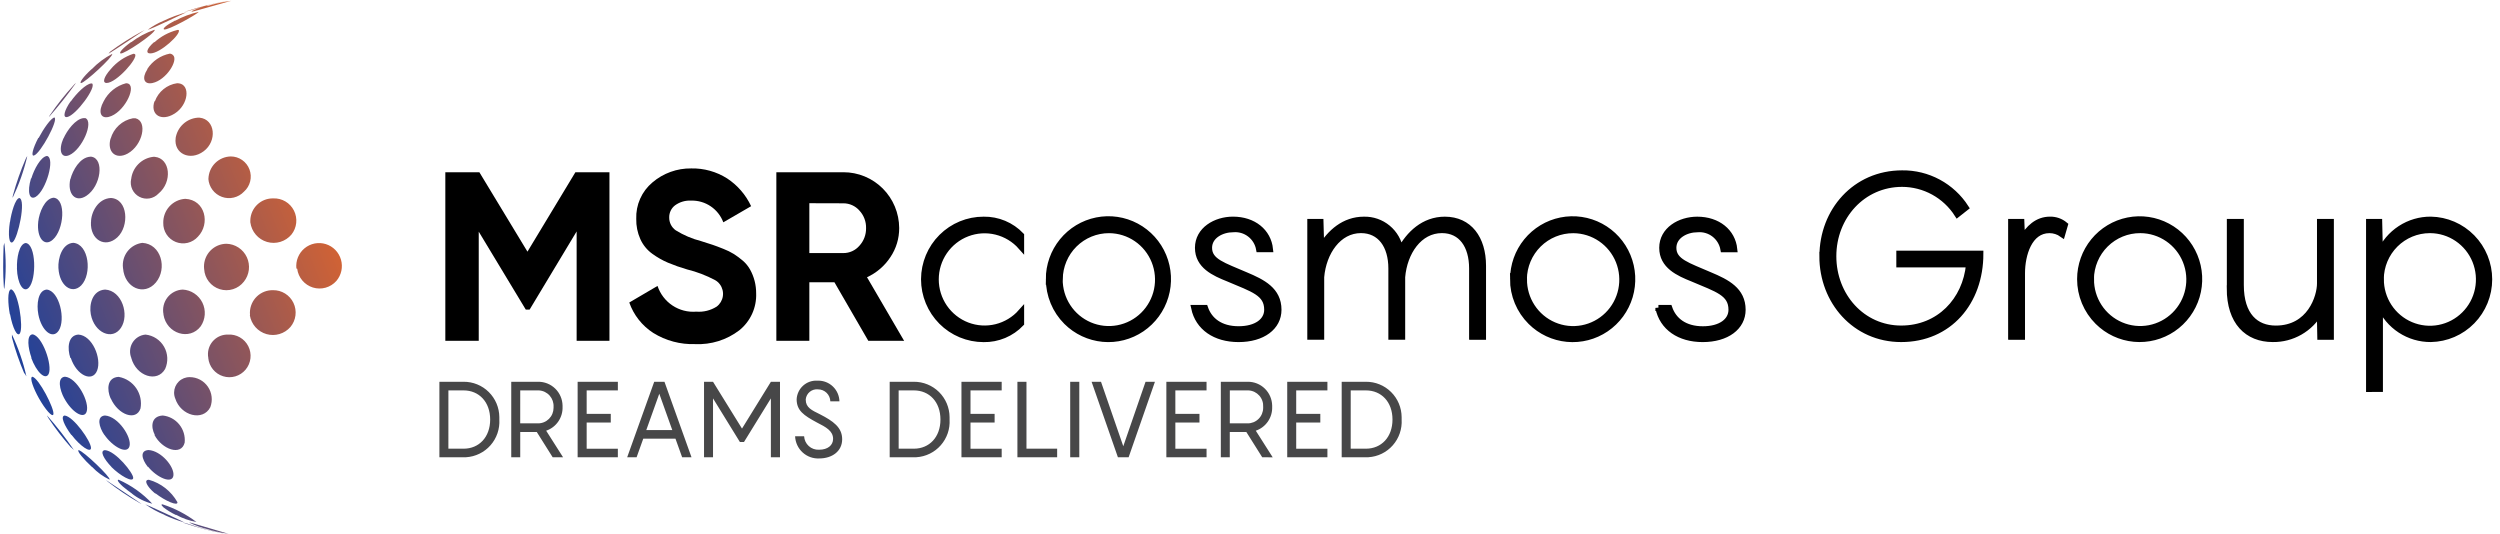<svg  viewBox="0 0 206 44" fill="none" xmlns="http://www.w3.org/2000/svg">
<path d="M50.219 14.192V28.08H47.515V19.07L43.641 25.509H43.323L39.448 19.088V28.08H36.695V14.192H39.5L43.462 20.736L47.413 14.192H50.219Z" fill="black"/>
<path d="M57.282 28.354C56.065 28.396 54.863 28.075 53.827 27.432C52.91 26.841 52.215 25.96 51.852 24.927L54.18 23.561C54.4 24.222 54.834 24.791 55.413 25.175C55.992 25.559 56.682 25.737 57.374 25.68C57.963 25.727 58.551 25.581 59.052 25.265C59.329 25.058 59.513 24.75 59.564 24.407C59.615 24.064 59.528 23.714 59.323 23.435C59.217 23.292 59.084 23.173 58.93 23.085C58.195 22.694 57.416 22.396 56.608 22.198C56.074 22.044 55.549 21.859 55.036 21.644C54.584 21.45 54.156 21.206 53.758 20.918C53.323 20.607 52.979 20.185 52.76 19.696C52.528 19.173 52.414 18.604 52.427 18.031C52.407 17.463 52.516 16.897 52.747 16.378C52.977 15.859 53.323 15.399 53.758 15.035C54.651 14.272 55.789 13.861 56.961 13.878C58.003 13.856 59.029 14.142 59.911 14.699C60.771 15.262 61.457 16.056 61.892 16.99L59.602 18.319C59.4 17.782 59.038 17.321 58.564 17.001C58.09 16.68 57.529 16.516 56.959 16.53C56.484 16.502 56.015 16.638 55.628 16.916C55.474 17.033 55.349 17.184 55.265 17.359C55.181 17.533 55.139 17.725 55.143 17.919C55.139 18.127 55.187 18.333 55.281 18.518C55.376 18.703 55.514 18.862 55.684 18.98C56.33 19.38 57.032 19.679 57.767 19.867L58.721 20.173C58.939 20.246 59.236 20.358 59.611 20.508C59.913 20.624 60.203 20.767 60.479 20.936C60.731 21.099 60.972 21.279 61.201 21.474C61.442 21.679 61.645 21.925 61.801 22.2C62.136 22.8 62.31 23.477 62.307 24.164C62.33 24.747 62.216 25.327 61.975 25.857C61.734 26.387 61.372 26.853 60.919 27.217C59.877 28.013 58.59 28.416 57.282 28.354V28.354Z" fill="black"/>
<path d="M71.547 28.08L68.758 23.26H66.69V28.08H63.971V14.192H69.494C70.709 14.189 71.876 14.671 72.739 15.532C73.601 16.394 74.088 17.564 74.093 18.787V18.794C74.097 19.646 73.846 20.48 73.371 21.185C72.896 21.91 72.227 22.485 71.441 22.844L74.499 28.085L71.547 28.08ZM66.69 16.745V20.853H69.495C69.745 20.855 69.993 20.801 70.221 20.697C70.449 20.593 70.651 20.44 70.815 20.25C71.177 19.856 71.374 19.336 71.364 18.8C71.378 18.263 71.181 17.742 70.815 17.35C70.65 17.161 70.446 17.01 70.218 16.907C69.99 16.804 69.742 16.752 69.492 16.753L66.69 16.745Z" fill="black"/>
<path d="M17.093 0.487C17.738 0.304 18.395 0.163 19.059 0.065V0.065L16.006 0.923C15.811 0.973 15.804 0.967 15.782 0.923C16.197 0.717 16.634 0.558 17.084 0.45L17.093 0.487ZM14.411 1.701C13.688 2.071 13.369 2.377 13.521 2.427C13.846 2.514 16.225 1.192 16.377 0.977C15.704 1.131 15.055 1.375 14.447 1.703L14.411 1.701ZM12.711 3.456C12.073 4.017 11.989 4.401 12.372 4.401C13.203 4.424 14.981 2.751 14.72 2.474C14.681 2.46 14.637 2.46 14.597 2.474C13.897 2.653 13.251 3.002 12.718 3.492L12.711 3.456ZM12.137 5.722C11.66 6.45 11.875 6.987 12.564 6.841C13.699 6.604 14.732 4.947 14.252 4.536C14.181 4.467 14.089 4.426 13.99 4.419C13.613 4.495 13.255 4.646 12.937 4.863C12.619 5.08 12.348 5.359 12.138 5.684L12.137 5.722ZM12.732 8.337C12.377 9.355 13.152 9.981 14.174 9.479C15.432 8.872 15.73 7.222 14.908 6.908C14.807 6.875 14.703 6.858 14.597 6.857C14.185 6.914 13.797 7.083 13.474 7.346C13.15 7.608 12.904 7.955 12.762 8.348L12.732 8.337ZM14.475 11.373C14.301 12.658 15.655 13.301 16.782 12.464C17.909 11.627 17.744 9.828 16.443 9.696H16.305C15.854 9.727 15.428 9.911 15.095 10.217C14.761 10.524 14.541 10.935 14.47 11.383L14.475 11.373ZM17.168 14.72C17.188 15.053 17.306 15.373 17.505 15.64C17.703 15.907 17.976 16.109 18.288 16.223C18.599 16.337 18.937 16.356 19.26 16.279C19.583 16.203 19.877 16.033 20.105 15.791C20.356 15.568 20.533 15.274 20.614 14.948C20.695 14.622 20.675 14.278 20.557 13.963C20.439 13.649 20.229 13.378 19.954 13.186C19.679 12.994 19.353 12.892 19.018 12.891C18.534 12.9 18.071 13.097 17.727 13.441C17.384 13.785 17.186 14.249 17.175 14.736L17.168 14.72ZM20.63 18.334C20.681 18.706 20.837 19.055 21.081 19.339C21.324 19.623 21.644 19.83 22.002 19.935C22.36 20.04 22.74 20.039 23.097 19.931C23.455 19.823 23.773 19.614 24.015 19.328C24.234 19.054 24.371 18.722 24.408 18.371C24.445 18.021 24.38 17.667 24.222 17.353C24.064 17.038 23.819 16.776 23.517 16.598C23.215 16.42 22.868 16.333 22.518 16.348C22.029 16.335 21.555 16.518 21.201 16.857C20.846 17.195 20.639 17.661 20.626 18.153C20.626 18.213 20.626 18.274 20.626 18.334H20.63ZM24.488 22.145C24.533 22.5 24.68 22.835 24.909 23.109C25.139 23.383 25.442 23.585 25.782 23.691C26.123 23.796 26.486 23.801 26.83 23.705C27.173 23.609 27.481 23.416 27.718 23.148C27.921 22.91 28.062 22.625 28.128 22.319C28.194 22.013 28.183 21.695 28.096 21.394C28.01 21.093 27.85 20.818 27.632 20.595C27.414 20.371 27.144 20.206 26.846 20.113C26.549 20.021 26.233 20.004 25.927 20.064C25.621 20.125 25.335 20.261 25.095 20.46C24.855 20.66 24.667 20.916 24.55 21.206C24.432 21.496 24.389 21.811 24.422 22.123L24.488 22.145ZM15.431 0.902L15.207 0.982C15.871 0.829 16.508 0.587 17.173 0.422C17.722 0.284 18.257 0.198 18.785 0.081L18.523 0.124C17.477 0.309 16.445 0.569 15.436 0.902H15.431ZM13.448 1.724C12.996 1.918 12.568 2.162 12.17 2.451V2.451C12.38 2.451 15.359 1.001 15.38 1.001C14.715 1.189 14.067 1.432 13.443 1.728L13.448 1.724ZM10.811 3.46C10.088 3.98 9.796 4.347 9.927 4.404C10.203 4.505 12.769 2.754 12.754 2.463H12.711C12.027 2.698 11.386 3.042 10.811 3.481V3.46ZM9.126 5.696C8.562 6.32 8.403 6.837 8.786 6.837C9.596 6.837 11.396 4.788 11.129 4.474C11.092 4.443 11.046 4.428 10.998 4.43C10.269 4.668 9.621 5.106 9.126 5.696ZM8.541 8.349C8.07 9.192 8.265 9.799 8.952 9.635C10.172 9.337 11.222 7.279 10.607 6.908C10.54 6.875 10.466 6.858 10.391 6.858C9.995 6.96 9.626 7.146 9.307 7.403C8.988 7.66 8.726 7.982 8.541 8.348V8.349ZM9.121 11.379C8.782 12.506 9.541 13.197 10.524 12.652C11.76 11.968 12.187 9.998 11.167 9.745C11.095 9.738 11.023 9.738 10.951 9.745C10.519 9.826 10.119 10.027 9.795 10.325C9.471 10.623 9.236 11.006 9.116 11.431L9.121 11.379ZM10.802 14.768C10.743 15.051 10.778 15.346 10.901 15.607C11.024 15.869 11.228 16.083 11.483 16.217C11.738 16.352 12.03 16.398 12.313 16.351C12.597 16.303 12.858 16.164 13.056 15.954C14.228 14.995 14.039 13.046 12.753 12.923H12.622C12.156 12.978 11.723 13.19 11.393 13.526C11.064 13.861 10.857 14.299 10.808 14.768H10.802ZM13.453 18.367C13.444 18.704 13.539 19.036 13.723 19.317C13.908 19.598 14.175 19.816 14.486 19.94C14.798 20.063 15.14 20.088 15.466 20.01C15.792 19.931 16.086 19.754 16.309 19.502C17.343 18.44 16.916 16.463 15.268 16.383C14.769 16.413 14.3 16.637 13.962 17.007C13.623 17.378 13.441 17.866 13.453 18.369V18.367ZM16.823 22.179C16.845 22.553 16.98 22.911 17.21 23.206C17.44 23.501 17.753 23.718 18.109 23.829C18.465 23.941 18.846 23.941 19.201 23.829C19.557 23.717 19.87 23.5 20.099 23.205C20.322 22.926 20.462 22.59 20.505 22.235C20.547 21.88 20.491 21.52 20.341 21.196C20.191 20.871 19.954 20.596 19.656 20.4C19.359 20.204 19.013 20.095 18.658 20.086C18.413 20.088 18.171 20.139 17.945 20.235C17.719 20.331 17.515 20.471 17.343 20.646C17.171 20.822 17.036 21.03 16.944 21.258C16.852 21.487 16.806 21.731 16.808 21.978C16.809 22.046 16.813 22.113 16.821 22.181L16.823 22.179ZM20.587 25.982C20.646 26.344 20.806 26.681 21.048 26.955C21.291 27.229 21.606 27.428 21.956 27.529C22.307 27.63 22.679 27.628 23.029 27.524C23.379 27.42 23.692 27.219 23.932 26.943C24.159 26.671 24.303 26.34 24.347 25.988C24.391 25.637 24.334 25.28 24.182 24.96C24.03 24.64 23.79 24.371 23.489 24.185C23.189 23.999 22.843 23.904 22.49 23.911C21.997 23.901 21.52 24.088 21.164 24.431C20.808 24.775 20.603 25.246 20.592 25.742C20.591 25.814 20.594 25.886 20.6 25.958L20.587 25.982ZM9.081 4.252C9.028 4.307 8.98 4.366 8.936 4.428C9.045 4.392 11.916 2.488 11.922 2.473L11.684 2.597C10.779 3.088 9.909 3.642 9.081 4.254V4.252ZM7.542 5.704C6.818 6.363 6.522 6.838 6.674 6.846C6.965 6.846 9.347 4.665 9.248 4.44C8.619 4.765 8.048 5.192 7.556 5.704H7.542ZM5.829 8.336C5.286 9.107 5.149 9.717 5.531 9.645C6.255 9.513 7.976 7.173 7.585 6.877C7.559 6.87 7.531 6.87 7.505 6.877C7.086 6.92 6.305 7.683 5.829 8.366V8.336ZM5.228 11.39C4.793 12.383 5.033 13.077 5.706 12.786C6.761 12.327 7.752 10.045 7.036 9.732C6.988 9.725 6.939 9.725 6.89 9.732C6.226 9.791 5.517 10.75 5.228 11.419V11.39ZM5.792 14.756C5.53 15.992 6.226 16.727 7.115 16.137C8.323 15.344 8.617 13.079 7.527 12.912H7.437C6.576 12.97 5.995 14.031 5.803 14.757L5.792 14.756ZM7.495 18.299C7.419 19.754 8.662 20.484 9.665 19.562C10.668 18.639 10.555 16.398 9.141 16.313C8.05 16.371 7.5 17.512 7.5 18.299H7.495ZM10.14 22.109C10.263 23.723 11.882 24.428 12.844 23.277C13.806 22.127 13.284 20.101 11.729 20.012C11.49 20.042 11.259 20.119 11.049 20.239C10.839 20.359 10.655 20.519 10.507 20.71C10.359 20.902 10.249 21.121 10.186 21.355C10.122 21.589 10.104 21.833 10.134 22.074C10.134 22.085 10.134 22.096 10.134 22.107L10.14 22.109ZM13.466 25.912C13.719 27.512 15.635 28.093 16.54 26.886C16.732 26.603 16.847 26.273 16.871 25.931C16.895 25.588 16.829 25.246 16.678 24.938C16.527 24.63 16.297 24.368 16.012 24.179C15.728 23.989 15.398 23.88 15.057 23.861C14.812 23.871 14.572 23.935 14.354 24.048C14.136 24.161 13.945 24.32 13.794 24.515C13.644 24.71 13.537 24.935 13.482 25.175C13.426 25.416 13.424 25.665 13.474 25.907L13.466 25.912ZM17.161 29.498C17.195 29.842 17.329 30.168 17.546 30.436C17.764 30.704 18.054 30.901 18.383 31.003C18.711 31.106 19.061 31.109 19.391 31.012C19.721 30.915 20.015 30.722 20.237 30.458C20.458 30.194 20.598 29.87 20.637 29.527C20.677 29.184 20.615 28.837 20.46 28.529C20.305 28.221 20.062 27.965 19.763 27.795C19.465 27.624 19.122 27.546 18.78 27.57C18.355 27.559 17.944 27.719 17.635 28.013C17.327 28.307 17.148 28.712 17.136 29.139C17.132 29.259 17.142 29.38 17.166 29.498H17.161ZM4.143 9.444C4.096 9.506 4.057 9.574 4.029 9.647C4.815 8.755 5.555 7.823 6.247 6.856V6.856C6.247 6.856 6.202 6.856 6.052 7.037C5.36 7.794 4.723 8.598 4.143 9.444V9.444ZM3.155 11.363C2.699 12.236 2.54 12.898 2.801 12.813C3.342 12.646 4.839 9.862 4.485 9.68C4.194 9.73 3.589 10.603 3.184 11.367L3.155 11.363ZM2.553 14.705C2.227 15.803 2.416 16.537 2.947 16.216C3.799 15.689 4.565 13.024 3.878 12.85C3.354 12.908 2.801 13.969 2.585 14.695L2.553 14.705ZM3.148 18.295C3.017 19.596 3.654 20.381 4.356 19.745C5.273 18.945 5.478 16.386 4.415 16.291C3.691 16.357 3.235 17.491 3.148 18.278V18.295ZM4.816 22.102C4.896 23.551 5.93 24.283 6.689 23.52C7.599 22.585 7.344 20.11 6.033 20.008C5.116 20.074 4.767 21.274 4.813 22.103L4.816 22.102ZM7.485 25.905C7.767 27.417 9.25 28.087 9.965 27.015C10.681 25.944 10.052 23.947 8.664 23.86C7.601 23.926 7.333 25.096 7.484 25.905H7.485ZM10.817 29.497C11.229 31.002 12.95 31.561 13.606 30.405C13.737 30.115 13.798 29.797 13.783 29.479C13.768 29.16 13.679 28.85 13.521 28.573C13.364 28.296 13.143 28.061 12.878 27.887C12.612 27.712 12.309 27.604 11.994 27.57C11.776 27.587 11.564 27.657 11.377 27.772C11.191 27.887 11.034 28.046 10.919 28.234C10.805 28.422 10.737 28.634 10.72 28.854C10.703 29.074 10.738 29.295 10.822 29.498L10.817 29.497ZM14.437 32.828C14.893 34.278 16.73 34.732 17.329 33.555C17.434 33.279 17.472 32.981 17.437 32.687C17.403 32.393 17.298 32.112 17.131 31.868C16.965 31.624 16.742 31.424 16.481 31.286C16.221 31.148 15.931 31.076 15.637 31.076C15.299 31.071 14.974 31.201 14.732 31.437C14.49 31.674 14.351 31.997 14.346 32.336C14.343 32.512 14.377 32.687 14.444 32.85L14.437 32.828ZM1.075 16.059C1.05 16.137 1.038 16.219 1.04 16.301V16.301C1.565 15.206 1.97 14.057 2.247 12.874C2.21 12.909 2.196 12.924 2.109 13.107C1.696 14.065 1.351 15.051 1.076 16.058L1.075 16.059ZM0.814 18.299C0.648 19.382 0.755 20.161 1.046 19.95C1.48 19.638 2.173 16.439 1.589 16.315C1.256 16.38 0.933 17.515 0.822 18.302L0.814 18.299ZM1.393 22.111C1.429 23.376 1.928 24.176 2.376 23.703C3.019 23.02 2.983 20.127 2.122 20.023C1.573 20.087 1.363 21.287 1.4 22.116L1.393 22.111ZM3.158 25.904C3.42 27.271 4.337 27.998 4.834 27.248C5.434 26.347 4.893 23.953 3.847 23.86C3.124 23.924 3 25.095 3.16 25.904H3.158ZM5.833 29.496C6.318 30.946 7.611 31.532 8.002 30.536C8.392 29.539 7.609 27.628 6.454 27.569C5.58 27.635 5.536 28.733 5.799 29.497L5.833 29.496ZM9.125 32.828C9.74 34.209 11.222 34.71 11.576 33.663C11.685 33.084 11.561 32.484 11.231 31.997C10.901 31.509 10.392 31.172 9.816 31.062L9.767 31.054C8.799 31.112 8.807 32.129 9.112 32.828H9.125ZM12.727 35.838C13.342 37.025 14.935 37.604 15.217 36.471C15.272 35.934 15.112 35.397 14.773 34.978C14.434 34.559 13.944 34.293 13.41 34.238C12.421 34.297 12.427 35.206 12.754 35.83L12.727 35.838ZM0.261 22.044C0.261 22.552 0.278 23.06 0.312 23.563C0.312 23.65 0.327 23.736 0.355 23.818V23.818C0.507 22.552 0.507 21.273 0.355 20.007C0.328 20.093 0.308 20.181 0.296 20.271C0.273 20.857 0.261 21.448 0.261 22.045V22.044ZM0.832 25.905C1.042 27.048 1.425 27.789 1.635 27.477C1.953 26.982 1.504 23.98 0.911 23.841C0.593 23.906 0.658 25.076 0.81 25.886L0.832 25.905ZM2.568 29.476C3.002 30.662 3.738 31.36 4.01 30.814C4.342 30.088 3.475 27.644 2.674 27.549C2.16 27.615 2.319 28.713 2.594 29.477L2.568 29.476ZM5.287 32.807C5.902 33.955 6.9 34.573 7.13 33.948C7.426 33.148 6.336 31.113 5.352 31.041C4.687 31.099 4.918 32.116 5.287 32.815V32.807ZM8.6 35.825C9.278 36.814 10.486 37.482 10.674 36.76C10.863 36.037 9.757 34.316 8.649 34.237C7.927 34.295 8.164 35.203 8.592 35.829L8.6 35.825ZM12.207 38.465C12.929 39.352 14.188 39.915 14.289 39.191C14.39 38.468 13.276 37.142 12.242 37.083C11.52 37.126 11.661 37.809 12.178 38.47L12.207 38.465ZM2.054 30.786C2.085 30.866 2.126 30.942 2.177 31.012V31.012C1.907 29.822 1.507 28.666 0.984 27.565V27.811C1.253 28.824 1.594 29.816 2.004 30.779L2.054 30.786ZM3.205 32.815C3.729 33.749 4.318 34.415 4.397 34.146C4.521 33.716 3.19 31.135 2.662 31.041C2.417 31.1 2.749 32.008 3.205 32.815ZM5.894 35.832C6.616 36.778 7.484 37.351 7.499 36.915C7.499 36.356 6.057 34.32 5.331 34.239C4.938 34.291 5.331 35.105 5.872 35.832H5.894ZM9.168 38.468C9.892 39.194 10.94 39.786 10.976 39.39C11.011 38.995 9.516 37.144 8.648 37.092C8.184 37.135 8.554 37.818 9.191 38.481L9.168 38.468ZM12.811 40.65C13.597 41.269 14.684 41.742 14.618 41.378C14.108 40.475 13.263 39.811 12.268 39.533C11.804 39.533 12.137 40.106 12.695 40.587L12.811 40.681V40.65ZM5.89 36.883C5.948 36.954 6.014 37.017 6.086 37.073C5.409 36.083 4.672 35.135 3.878 34.237C3.878 34.237 3.878 34.282 3.987 34.448C4.556 35.303 5.184 36.118 5.864 36.886L5.89 36.883ZM7.592 38.477C8.003 38.914 8.492 39.269 9.033 39.523C9.141 39.332 6.866 37.152 6.481 37.092C6.294 37.135 6.909 37.863 7.58 38.481L7.592 38.477ZM10.857 40.662C11.354 41.062 11.931 41.35 12.549 41.507C11.766 40.666 10.821 39.994 9.773 39.53C9.541 39.53 9.961 39.997 10.496 40.388L10.889 40.679L10.857 40.662ZM14.504 42.418C15.029 42.708 15.598 42.909 16.188 43.014C15.342 42.374 14.396 41.882 13.389 41.557C13.345 41.557 13.201 41.557 13.469 41.805C13.789 42.054 14.136 42.266 14.503 42.438L14.504 42.418ZM11.45 41.42L11.674 41.538C11.588 41.457 8.74 39.56 8.725 39.55C8.78 39.604 8.839 39.655 8.9 39.703C9.71 40.332 10.563 40.905 11.452 41.416L11.45 41.42ZM13.549 42.434C14.072 42.679 14.613 42.883 15.167 43.044C15.095 42.965 12.11 41.594 11.972 41.555C12.464 41.905 12.996 42.196 13.556 42.422L13.549 42.434ZM17.171 43.629C17.72 43.782 18.277 43.902 18.84 43.989L15.876 43.117C15.78 43.084 15.681 43.062 15.58 43.051V43.051C16.092 43.307 16.634 43.5 17.192 43.625L17.171 43.629ZM18.292 43.931L18.545 43.975C17.905 43.822 17.272 43.711 16.643 43.53C16.014 43.35 15.572 43.168 15.024 43.036L15.249 43.123C16.243 43.465 17.26 43.735 18.292 43.931" fill="url(#paint0_linear_14_480)"/>
<path d="M195.213 32.049V18.288H196.044L196.103 20.831C196.461 20.014 197.049 19.321 197.794 18.836C198.54 18.351 199.409 18.095 200.297 18.101C201.58 18.122 202.803 18.65 203.703 19.57C204.603 20.489 205.107 21.728 205.107 23.018C205.107 24.308 204.603 25.547 203.703 26.467C202.803 27.387 201.58 27.914 200.297 27.935C199.407 27.941 198.536 27.684 197.79 27.196C197.044 26.708 196.458 26.01 196.103 25.19V32.044L195.213 32.049ZM196.18 22.999C196.175 23.803 196.407 24.591 196.846 25.263C197.286 25.934 197.914 26.46 198.651 26.773C199.388 27.085 200.2 27.172 200.985 27.02C201.771 26.869 202.494 26.486 203.063 25.921C203.633 25.357 204.023 24.635 204.184 23.847C204.345 23.059 204.271 22.241 203.97 21.496C203.669 20.751 203.155 20.113 202.493 19.661C201.831 19.21 201.051 18.966 200.251 18.961H200.215C199.148 18.962 198.124 19.387 197.368 20.143C196.611 20.9 196.182 21.926 196.175 22.999H196.18ZM183.742 23.766V18.288H184.641V23.488C184.641 26.012 185.886 27.077 187.524 27.077C190.352 27.077 191.17 24.461 191.17 23.356V18.288H192.061V27.748H191.194L191.156 25.71C190.765 26.396 190.199 26.964 189.516 27.355C188.832 27.747 188.058 27.947 187.272 27.935C185.186 27.935 183.733 26.533 183.733 23.766H183.742ZM171.403 22.999C171.404 21.859 171.797 20.755 172.516 19.874C173.235 18.993 174.236 18.39 175.347 18.167C176.458 17.943 177.612 18.114 178.613 18.65C179.613 19.185 180.398 20.053 180.834 21.105C181.271 22.157 181.331 23.328 181.006 24.42C180.68 25.511 179.989 26.456 179.049 27.093C178.109 27.73 176.979 28.02 175.851 27.914C174.722 27.808 173.665 27.312 172.859 26.51C172.398 26.051 172.031 25.504 171.781 24.901C171.531 24.299 171.403 23.652 171.403 22.999ZM172.296 22.999C172.288 23.805 172.519 24.596 172.958 25.271C173.397 25.945 174.026 26.474 174.764 26.789C175.502 27.105 176.317 27.193 177.105 27.043C177.892 26.892 178.618 26.511 179.19 25.945C179.762 25.38 180.155 24.657 180.318 23.868C180.482 23.078 180.409 22.258 180.108 21.51C179.808 20.762 179.293 20.121 178.63 19.667C177.968 19.213 177.186 18.967 176.384 18.961H176.364C175.292 18.955 174.261 19.377 173.497 20.134C172.734 20.89 172.299 21.921 172.289 22.999H172.296ZM150.17 21.112C150.17 17.391 152.866 14.287 156.735 14.287C157.775 14.274 158.801 14.526 159.718 15.02C160.635 15.514 161.412 16.233 161.978 17.11L161.29 17.652C160.798 16.885 160.124 16.255 159.328 15.817C158.533 15.38 157.641 15.15 156.734 15.148C153.481 15.148 151.064 17.839 151.064 21.112C151.064 24.384 153.447 27.075 156.655 27.075C159.779 27.075 161.973 24.756 162.251 21.782H156.507V20.906H163.181C163.181 24.908 160.597 27.936 156.655 27.936C152.854 27.936 150.164 24.831 150.164 21.11L150.17 21.112ZM136.654 25.377H137.546C137.9 26.405 138.81 27.134 140.316 27.134C141.784 27.134 142.676 26.46 142.676 25.526C142.676 24.142 141.504 23.826 139.48 22.965C138.308 22.497 136.97 21.9 136.97 20.422C136.97 18.945 138.422 18.104 139.854 18.104C141.546 18.104 142.754 19.098 142.904 20.534H142.011C141.922 20.041 141.654 19.6 141.258 19.295C140.863 18.991 140.368 18.846 139.872 18.889C138.924 18.889 137.884 19.431 137.884 20.422C137.884 21.562 139.092 21.883 140.876 22.663C142.309 23.261 143.59 23.916 143.59 25.526C143.59 26.947 142.289 27.938 140.301 27.938C138.383 27.938 136.989 26.98 136.654 25.372V25.377ZM124.68 23.004C124.68 21.864 125.073 20.758 125.793 19.876C126.512 18.994 127.513 18.389 128.625 18.165C129.737 17.942 130.892 18.112 131.894 18.648C132.895 19.183 133.681 20.051 134.118 21.104C134.555 22.157 134.616 23.329 134.291 24.422C133.965 25.515 133.273 26.46 132.333 27.098C131.392 27.736 130.261 28.026 129.132 27.92C128.002 27.814 126.944 27.318 126.137 26.516C125.674 26.056 125.306 25.509 125.054 24.905C124.803 24.302 124.673 23.654 124.673 22.999L124.68 23.004ZM125.573 23.004C125.565 23.811 125.796 24.601 126.235 25.276C126.674 25.95 127.302 26.479 128.04 26.794C128.778 27.11 129.593 27.198 130.38 27.048C131.168 26.898 131.894 26.516 132.466 25.951C133.039 25.387 133.431 24.664 133.595 23.874C133.759 23.085 133.686 22.265 133.386 21.517C133.086 20.769 132.572 20.128 131.909 19.674C131.247 19.22 130.465 18.973 129.663 18.966H129.644C128.572 18.959 127.541 19.38 126.777 20.136C126.013 20.892 125.577 21.921 125.566 22.999L125.573 23.004ZM98.398 25.374H99.291C99.643 26.402 100.554 27.131 102.06 27.131C103.528 27.131 104.419 26.459 104.419 25.523C104.419 24.14 103.248 23.823 101.224 22.962C100.052 22.494 98.714 21.897 98.714 20.42C98.714 18.942 100.166 18.101 101.598 18.101C103.29 18.101 104.498 19.095 104.648 20.532H103.752C103.663 20.039 103.395 19.598 103 19.294C102.604 18.989 102.111 18.844 101.615 18.887C100.666 18.887 99.625 19.428 99.625 20.42C99.625 21.561 100.833 21.881 102.619 22.66C104.055 23.261 105.345 23.911 105.345 25.526C105.345 26.948 104.043 27.938 102.054 27.938C100.132 27.935 98.738 26.982 98.398 25.374ZM86.424 23.002C86.424 21.861 86.817 20.756 87.536 19.873C88.256 18.991 89.256 18.387 90.369 18.163C91.481 17.939 92.636 18.109 93.638 18.645C94.639 19.181 95.425 20.049 95.862 21.101C96.299 22.154 96.36 23.327 96.034 24.419C95.709 25.512 95.017 26.458 94.076 27.096C93.136 27.733 92.005 28.024 90.875 27.918C89.746 27.811 88.688 27.315 87.881 26.513C87.42 26.053 87.054 25.506 86.805 24.902C86.556 24.299 86.428 23.652 86.429 22.999L86.424 23.002ZM87.316 23.002C87.309 23.808 87.539 24.599 87.979 25.273C88.418 25.948 89.046 26.476 89.784 26.792C90.522 27.107 91.336 27.195 92.124 27.045C92.912 26.895 93.638 26.514 94.21 25.949C94.782 25.384 95.175 24.661 95.339 23.872C95.502 23.082 95.43 22.262 95.129 21.514C94.829 20.767 94.316 20.125 93.653 19.671C92.99 19.217 92.209 18.971 91.407 18.963H91.389C90.318 18.96 89.29 19.382 88.528 20.138C87.766 20.894 87.332 21.923 87.322 22.999L87.316 23.002ZM76.143 23.002C76.149 21.698 76.669 20.45 77.59 19.532C78.51 18.614 79.755 18.1 81.051 18.104C81.626 18.094 82.198 18.204 82.729 18.426C83.26 18.648 83.74 18.978 84.138 19.395V20.331C83.595 19.718 82.88 19.285 82.087 19.09C81.294 18.895 80.461 18.947 79.698 19.239C78.935 19.531 78.279 20.049 77.815 20.725C77.352 21.401 77.104 22.203 77.104 23.023C77.104 23.844 77.352 24.646 77.815 25.322C78.279 25.997 78.935 26.516 79.698 26.808C80.461 27.1 81.294 27.152 82.087 26.957C82.88 26.762 83.595 26.329 84.138 25.716V26.65C83.74 27.067 83.26 27.397 82.729 27.619C82.198 27.841 81.626 27.951 81.051 27.941C80.407 27.941 79.769 27.814 79.174 27.567C78.579 27.32 78.038 26.957 77.582 26.5C77.126 26.042 76.765 25.499 76.518 24.901C76.271 24.302 76.143 23.661 76.143 23.014V23.002ZM165.72 27.747V18.288H166.558L166.615 19.728C167.139 18.793 167.879 18.101 168.921 18.101C169.368 18.092 169.803 18.245 170.147 18.531L169.925 19.297C169.618 19.079 169.252 18.962 168.876 18.961C167.204 18.961 166.611 20.98 166.611 22.513V27.748L165.72 27.747ZM121.304 27.747V22.121C121.304 20.233 120.411 18.958 118.813 18.958C116.935 18.958 115.708 20.791 115.537 22.829V27.745H114.651V22.121C114.651 20.233 113.733 18.958 112.141 18.958C110.282 18.958 109.037 20.791 108.864 22.829V27.745H107.971V18.288H108.806L108.864 20.383C109.589 19.166 110.761 18.104 112.378 18.104C113.097 18.084 113.798 18.327 114.352 18.787C114.907 19.248 115.276 19.895 115.392 20.608C116.099 19.299 117.31 18.104 119.053 18.104C121.061 18.104 122.199 19.655 122.199 21.901V27.748L121.304 27.747Z" fill="black" stroke="black" stroke-width="0.5"/>
<path d="M65.509 35.946H66.259C66.275 36.257 66.413 36.548 66.643 36.756C66.872 36.965 67.174 37.073 67.483 37.057H67.496C68.212 37.057 68.647 36.682 68.647 36.164C68.647 35.505 68.055 35.191 67.314 34.814C66.225 34.229 65.643 33.827 65.643 32.898C65.666 32.469 65.857 32.067 66.174 31.78C66.491 31.493 66.909 31.344 67.335 31.366H67.398C67.858 31.357 68.302 31.531 68.634 31.851C68.966 32.17 69.159 32.609 69.17 33.072H68.42C68.412 32.806 68.301 32.553 68.111 32.368C67.92 32.184 67.665 32.081 67.4 32.083C67.159 32.058 66.918 32.129 66.729 32.282C66.54 32.435 66.419 32.657 66.393 32.899C66.393 32.91 66.393 32.921 66.393 32.933C66.393 33.583 66.882 33.8 67.56 34.135C68.651 34.696 69.395 35.212 69.395 36.194C69.395 37.176 68.576 37.776 67.504 37.776C67.255 37.788 67.006 37.75 66.772 37.666C66.537 37.581 66.321 37.451 66.137 37.282C65.952 37.114 65.802 36.91 65.696 36.684C65.59 36.457 65.529 36.211 65.517 35.961V35.961L65.509 35.946ZM110.555 37.681V31.458H112.553C112.937 31.455 113.317 31.528 113.672 31.672C114.028 31.817 114.351 32.031 114.624 32.301C114.897 32.571 115.115 32.893 115.264 33.248C115.414 33.603 115.492 33.984 115.495 34.37C115.495 34.437 115.495 34.502 115.495 34.57C115.518 34.955 115.465 35.34 115.34 35.705C115.215 36.069 115.02 36.405 114.766 36.693C114.512 36.981 114.204 37.217 113.859 37.385C113.515 37.554 113.14 37.652 112.758 37.676C112.692 37.676 112.627 37.682 112.561 37.676L110.555 37.681ZM111.297 36.972H112.553C113.817 36.972 114.741 36.025 114.741 34.57C114.741 33.115 113.824 32.169 112.553 32.169H111.299L111.297 36.972ZM106.067 37.681V31.458H109.379V32.169H106.807V34.105H108.794V34.818H106.807V36.974H109.379V37.681H106.067ZM104.009 37.681L102.698 35.596H101.334V37.681H100.596V31.458H102.805C103.332 31.45 103.841 31.651 104.22 32.02C104.599 32.388 104.817 32.892 104.827 33.422C104.827 33.458 104.827 33.492 104.827 33.528C104.842 33.957 104.719 34.38 104.475 34.734C104.232 35.087 103.882 35.353 103.477 35.49L104.87 37.682L104.009 37.681ZM101.337 34.885H102.801C102.968 34.887 103.134 34.855 103.289 34.792C103.444 34.729 103.585 34.636 103.705 34.517C103.824 34.4 103.919 34.259 103.984 34.104C104.049 33.949 104.084 33.783 104.085 33.615C104.085 33.586 104.085 33.557 104.085 33.528C104.095 33.36 104.073 33.191 104.018 33.032C103.964 32.873 103.879 32.726 103.768 32.6C103.657 32.474 103.522 32.371 103.372 32.297C103.222 32.224 103.058 32.18 102.891 32.17H102.805H101.338L101.337 34.885ZM96.108 37.681V31.458H99.419V32.169H96.849V34.105H98.836V34.818H96.849V36.974H99.42V37.681H96.108ZM92.116 37.681L89.947 31.458H90.723L92.558 36.77L94.393 31.458H95.167L92.998 37.681H92.116ZM88.184 37.681V31.458H88.934V37.681H88.184ZM83.835 37.681V31.458H84.581V36.972H87.109V37.681H83.835ZM79.224 37.681V31.458H82.539V32.169H79.969V34.105H81.956V34.818H79.969V36.974H82.539V37.681H79.224ZM73.31 37.681V31.458H75.303C75.686 31.455 76.066 31.528 76.421 31.673C76.777 31.817 77.1 32.031 77.374 32.301C77.647 32.572 77.864 32.894 78.014 33.248C78.163 33.603 78.242 33.984 78.245 34.37C78.245 34.436 78.245 34.502 78.245 34.57C78.268 34.955 78.216 35.34 78.091 35.705C77.965 36.069 77.77 36.405 77.516 36.693C77.262 36.982 76.953 37.217 76.609 37.385C76.264 37.554 75.89 37.653 75.507 37.676C75.442 37.676 75.376 37.682 75.308 37.676L73.31 37.681ZM74.05 36.972H75.305C76.569 36.972 77.493 36.025 77.493 34.57C77.493 33.115 76.575 32.169 75.305 32.169H74.048L74.05 36.972ZM63.52 37.681V32.827L61.306 36.419H60.966L58.753 32.827V37.681H58.012V31.458H58.753L61.141 35.315L63.522 31.458H64.272V37.681H63.52ZM56.209 37.681L55.659 36.148H53.004L52.455 37.681H51.679L53.907 31.458H54.752L56.981 37.681H56.209ZM53.253 35.44H55.397L54.325 32.443L53.253 35.44ZM47.597 37.681V31.458H50.912V32.169H48.341V34.105H50.328V34.818H48.341V36.974H50.911V37.681H47.597ZM45.541 37.681L44.23 35.596H42.867V37.681H42.127V31.458H44.335C44.862 31.45 45.371 31.652 45.75 32.021C46.129 32.39 46.346 32.895 46.355 33.425C46.355 33.459 46.355 33.493 46.355 33.528C46.37 33.957 46.246 34.38 46.002 34.734C45.759 35.087 45.409 35.353 45.004 35.49L46.398 37.681H45.541ZM42.865 34.885H44.333C44.5 34.886 44.666 34.854 44.821 34.79C44.975 34.727 45.116 34.633 45.235 34.515C45.354 34.396 45.449 34.256 45.514 34.1C45.578 33.945 45.612 33.779 45.613 33.611C45.613 33.583 45.613 33.555 45.613 33.528C45.633 33.188 45.519 32.855 45.294 32.6C45.07 32.346 44.755 32.191 44.418 32.17H44.335H42.867L42.865 34.885ZM36.206 37.681V31.458H38.203C38.586 31.455 38.966 31.528 39.321 31.673C39.677 31.817 40 32.031 40.273 32.301C40.547 32.572 40.764 32.894 40.914 33.248C41.063 33.603 41.142 33.984 41.145 34.37C41.145 34.436 41.145 34.502 41.145 34.57C41.168 34.955 41.115 35.34 40.99 35.705C40.865 36.069 40.67 36.405 40.416 36.693C40.161 36.982 39.853 37.217 39.508 37.385C39.164 37.554 38.789 37.653 38.407 37.676C38.341 37.676 38.276 37.682 38.208 37.676L36.206 37.681ZM36.947 36.972H38.203C39.466 36.972 40.39 36.025 40.39 34.57C40.39 33.115 39.466 32.169 38.203 32.169H36.948L36.947 36.972Z" fill="#474748"/>
<defs>
<linearGradient id="paint0_linear_14_480" x1="3.445" y1="34.262" x2="33.598" y2="22.016" gradientUnits="userSpaceOnUse">
<stop stop-color="#20419A"/>
<stop offset="1" stop-color="#EF6823"/>
</linearGradient>
</defs>
</svg>
